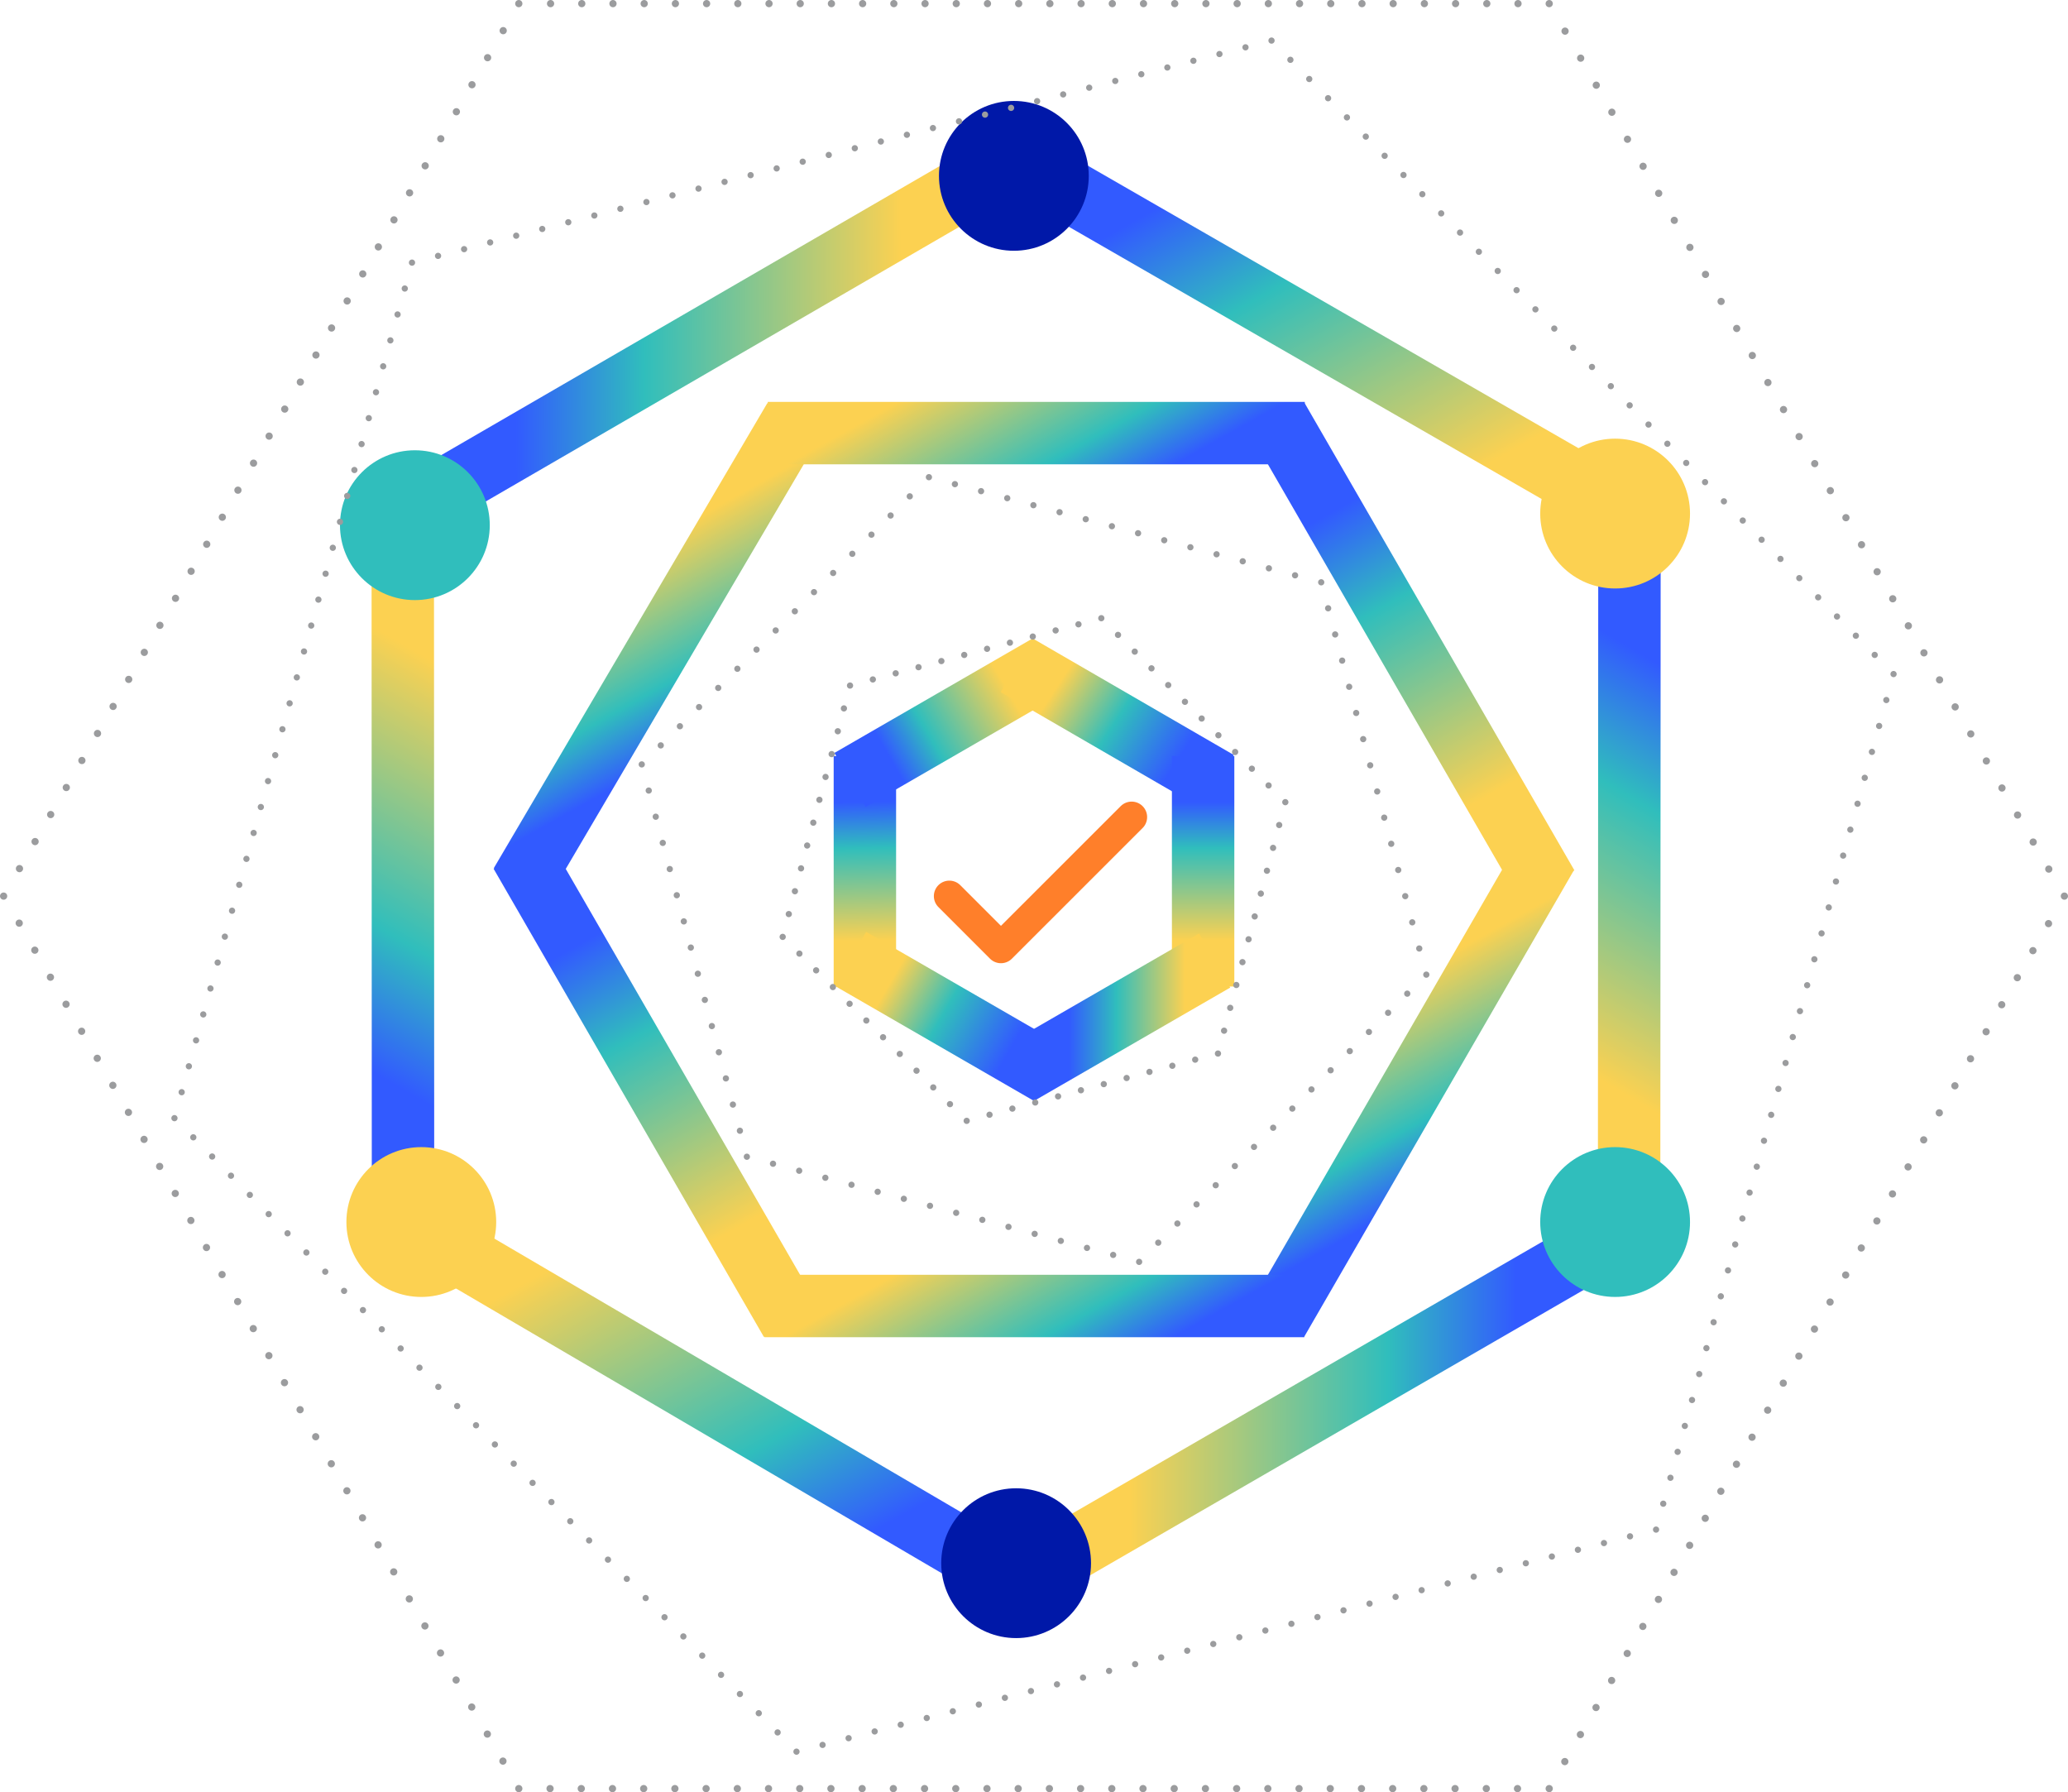 <?xml version="1.0" encoding="UTF-8"?><svg id="Layer_2" xmlns="http://www.w3.org/2000/svg" xmlns:xlink="http://www.w3.org/1999/xlink" viewBox="0 0 331.33 287.1"><defs><style>.cls-1{stroke:url(#linear-gradient-14);}.cls-1,.cls-2,.cls-3,.cls-4,.cls-5,.cls-6,.cls-7,.cls-8,.cls-9,.cls-10,.cls-11,.cls-12,.cls-13,.cls-14,.cls-15,.cls-16,.cls-17,.cls-18,.cls-19,.cls-20,.cls-21{fill:none;}.cls-1,.cls-4,.cls-5,.cls-7,.cls-9,.cls-11,.cls-22,.cls-12,.cls-13,.cls-14,.cls-15,.cls-23,.cls-16,.cls-17,.cls-24,.cls-19,.cls-20,.cls-25{stroke-miterlimit:10;stroke-width:10px;}.cls-26{fill:#fcd151;}.cls-2,.cls-3,.cls-6,.cls-8,.cls-10,.cls-18,.cls-21{stroke-linecap:round;stroke-linejoin:round;}.cls-2,.cls-6,.cls-8,.cls-10,.cls-18,.cls-21{stroke:#9b9c9e;}.cls-2,.cls-10{stroke-width:1.16px;}.cls-3{stroke:#ff7f2a;stroke-width:4.96px;}.cls-27{fill:#30bebc;}.cls-4{stroke:url(#linear-gradient-21);}.cls-5{stroke:url(#linear-gradient-18);}.cls-6{stroke-dasharray:0 4.31;}.cls-7{stroke:url(#linear-gradient-22);}.cls-8{stroke-dasharray:0 3.79;}.cls-9{stroke:url(#linear-gradient-4);}.cls-10{stroke-dasharray:0 5;}.cls-11{stroke:url(#linear-gradient-17);}.cls-22{fill:url(#linear-gradient);stroke:url(#linear-gradient-2);}.cls-12{stroke:url(#linear-gradient-6);}.cls-13{stroke:url(#linear-gradient-16);}.cls-14{stroke:url(#linear-gradient-20);}.cls-15{stroke:url(#linear-gradient-13);}.cls-28{fill:#0018a8;}.cls-23{fill:url(#linear-gradient-9);stroke:url(#linear-gradient-10);}.cls-16{stroke:url(#linear-gradient-15);}.cls-17{stroke:url(#linear-gradient-5);}.cls-24{fill:url(#linear-gradient-7);stroke:url(#linear-gradient-8);}.cls-19{stroke:url(#linear-gradient-19);}.cls-20{stroke:url(#linear-gradient-3);}.cls-25{fill:url(#linear-gradient-11);stroke:url(#linear-gradient-12);}.cls-21{stroke-dasharray:0 4.34;}</style><linearGradient id="linear-gradient" x1="212.09" y1="53.32" x2="211.42" y2="54.44" gradientUnits="userSpaceOnUse"><stop offset="0" stop-color="#0018a8"/><stop offset=".4" stop-color="#30bebc"/><stop offset=".8" stop-color="#fcd151"/></linearGradient><linearGradient id="linear-gradient-2" x1="-1001.92" y1="-1673.47" x2="-899.09" y2="-1673.47" gradientTransform="translate(-785.06 1700.2) rotate(60.79)" gradientUnits="userSpaceOnUse"><stop offset=".2" stop-color="#325aff"/><stop offset=".4" stop-color="#30bebc"/><stop offset=".8" stop-color="#fcd151"/></linearGradient><linearGradient id="linear-gradient-3" x1="-3095.65" y1="-1661.28" x2="-2992.07" y2="-1661.28" gradientTransform="translate(-2717.89 1914.57) rotate(120.59)" xlink:href="#linear-gradient-2"/><linearGradient id="linear-gradient-4" x1="-4139.31" y1="139.74" x2="-4036.26" y2="139.74" gradientTransform="translate(-3875.73 366.51) rotate(179.98)" xlink:href="#linear-gradient-2"/><linearGradient id="linear-gradient-5" x1="-3066.81" y1="1984.64" x2="-2963.6" y2="1984.64" gradientTransform="translate(-3082.03 -1453.92) rotate(-118.94)" xlink:href="#linear-gradient-2"/><linearGradient id="linear-gradient-6" x1="-998.05" y1="1978.81" x2="-894.93" y2="1978.81" gradientTransform="translate(-1174.57 -1671.06) rotate(-59.96)" xlink:href="#linear-gradient-2"/><linearGradient id="linear-gradient-7" x1="138.59" y1="11.4" x2="88.38" y2="96.36" xlink:href="#linear-gradient"/><linearGradient id="linear-gradient-8" x1="61.97" y1="178.68" x2="165.14" y2="178.68" gradientTransform="translate(-1.02 -124.19) rotate(-.31)" xlink:href="#linear-gradient-2"/><linearGradient id="linear-gradient-9" x1="138.57" y1="139.57" x2="138.57" y2="139.57" xlink:href="#linear-gradient"/><linearGradient id="linear-gradient-10" x1="138.89" y1="158.11" x2="138.25" y2="121.04" gradientUnits="userSpaceOnUse"><stop offset=".2" stop-color="#fcd151"/><stop offset=".6" stop-color="#30bebc"/><stop offset=".8" stop-color="#325aff"/></linearGradient><linearGradient id="linear-gradient-11" x1="136.19" y1="115.85" x2="167.69" y2="115.85" xlink:href="#linear-gradient"/><linearGradient id="linear-gradient-12" x1="136.19" y1="124.94" x2="167.7" y2="106.75" gradientTransform="matrix(1,0,0,1,0,0)" xlink:href="#linear-gradient-2"/><linearGradient id="linear-gradient-13" x1="163.14" y1="105.6" x2="194.86" y2="126.2" gradientUnits="userSpaceOnUse"><stop offset=".2" stop-color="#fcd151"/><stop offset=".49" stop-color="#30bebc"/><stop offset=".8" stop-color="#325aff"/></linearGradient><linearGradient id="linear-gradient-14" x1="192.76" y1="121.12" x2="192.76" y2="158.03" gradientTransform="matrix(1,0,0,1,0,0)" xlink:href="#linear-gradient-2"/><linearGradient id="linear-gradient-15" x1="197.11" y1="162.95" x2="160.69" y2="162.95" gradientUnits="userSpaceOnUse"><stop offset=".2" stop-color="#fcd151"/><stop offset=".5" stop-color="#30bebc"/><stop offset=".71" stop-color="#325aff"/></linearGradient><linearGradient id="linear-gradient-16" x1="168.15" y1="172.02" x2="136.27" y2="153.61" gradientUnits="userSpaceOnUse"><stop offset=".2" stop-color="#325aff"/><stop offset=".53" stop-color="#30bebc"/><stop offset=".8" stop-color="#fcd151"/></linearGradient><linearGradient id="linear-gradient-17" x1="213.33" y1="151.29" x2="239.09" y2="197.35" xlink:href="#linear-gradient-10"/><linearGradient id="linear-gradient-18" x1="153.28" y1="186.99" x2="178.12" y2="231.43" xlink:href="#linear-gradient-10"/><linearGradient id="linear-gradient-19" x1="83.91" y1="136.33" x2="126.23" y2="212.02" gradientTransform="matrix(1,0,0,1,0,0)" xlink:href="#linear-gradient-2"/><linearGradient id="linear-gradient-20" x1="92.59" y1="81.55" x2="118.09" y2="127.17" xlink:href="#linear-gradient-10"/><linearGradient id="linear-gradient-21" x1="153.65" y1="47.25" x2="178.4" y2="91.52" xlink:href="#linear-gradient-10"/><linearGradient id="linear-gradient-22" x1="205.21" y1="66.76" x2="247.42" y2="142.27" gradientTransform="matrix(1,0,0,1,0,0)" xlink:href="#linear-gradient-2"/></defs><g id="Text__x2F__Blocks"><line class="cls-22" x1="261.07" y1="82.27" x2="162.44" y2="25.49"/><line class="cls-20" x1="261.01" y1="196.65" x2="261.07" y2="82.27"/><line class="cls-9" x1="162.99" y1="253.32" x2="261.01" y2="196.65"/><line class="cls-17" x1="64.57" y1="195.63" x2="162.99" y2="253.32"/><line class="cls-12" x1="64.53" y1="82.26" x2="64.57" y2="195.63"/><line class="cls-24" x1="162.44" y1="25.49" x2="64.53" y2="82.26"/><circle class="cls-26" cx="258.77" cy="82.27" r="12"/><circle class="cls-27" cx="66.47" cy="84.13" r="12"/><circle class="cls-27" cx="258.77" cy="195.76" r="12"/><circle class="cls-26" cx="67.5" cy="195.76" r="12"/><circle class="cls-28" cx="162.44" cy="28.17" r="12"/><circle class="cls-28" cx="162.8" cy="250.41" r="12"/><line class="cls-23" x1="138.57" y1="121.12" x2="138.57" y2="158.03"/><line class="cls-25" x1="167.69" y1="106.75" x2="136.19" y2="124.94"/><line class="cls-15" x1="195.16" y1="125.26" x2="162.84" y2="106.54"/><line class="cls-1" x1="192.76" y1="158.03" x2="192.76" y2="121.12"/><line class="cls-16" x1="163.19" y1="172.02" x2="194.61" y2="153.87"/><line class="cls-13" x1="136.27" y1="153.61" x2="168.15" y2="172.02"/><line class="cls-11" x1="204.58" y1="211.72" x2="247.83" y2="136.92"/><line class="cls-5" x1="122.48" y1="209.21" x2="208.92" y2="209.21"/><line class="cls-19" x1="83.42" y1="136.68" x2="126.72" y2="211.67"/><line class="cls-14" x1="127.25" y1="67.11" x2="83.42" y2="141.61"/><line class="cls-4" x1="209.05" y1="69.38" x2="123.01" y2="69.38"/><line class="cls-7" x1="247.91" y1="141.91" x2="204.72" y2="67.11"/><line class="cls-18" x1="66.01" y1="42.07" x2="66.01" y2="42.07"/><line class="cls-6" x1="64.85" y1="46.22" x2="28.53" y2="177.04"/><line class="cls-18" x1="27.95" y1="179.12" x2="27.95" y2="179.12"/><line class="cls-6" x1="30.97" y1="182.19" x2="126.1" y2="279.06"/><line class="cls-18" x1="127.61" y1="280.6" x2="127.61" y2="280.6"/><line class="cls-6" x1="131.79" y1="279.52" x2="263.24" y2="245.57"/><line class="cls-18" x1="265.33" y1="245.03" x2="265.33" y2="245.03"/><line class="cls-6" x1="266.48" y1="240.88" x2="302.8" y2="110.06"/><line class="cls-18" x1="303.38" y1="107.98" x2="303.38" y2="107.98"/><line class="cls-6" x1="300.36" y1="104.91" x2="205.23" y2="8.04"/><line class="cls-18" x1="203.72" y1="6.5" x2="203.72" y2="6.5"/><line class="cls-6" x1="199.55" y1="7.58" x2="68.09" y2="41.53"/><line class="cls-18" x1="148.83" y1="76.44" x2="148.83" y2="76.44"/><line class="cls-21" x1="145.76" y1="79.51" x2="104.35" y2="120.92"/><line class="cls-18" x1="102.82" y1="122.45" x2="102.82" y2="122.45"/><line class="cls-21" x1="103.94" y1="126.64" x2="119.1" y2="183.2"/><line class="cls-18" x1="119.66" y1="185.3" x2="119.66" y2="185.3"/><line class="cls-21" x1="123.85" y1="186.42" x2="180.41" y2="201.58"/><line class="cls-18" x1="182.51" y1="202.14" x2="182.51" y2="202.14"/><line class="cls-21" x1="185.57" y1="199.07" x2="226.98" y2="157.66"/><line class="cls-18" x1="228.52" y1="156.13" x2="228.52" y2="156.13"/><line class="cls-21" x1="227.39" y1="151.94" x2="212.24" y2="95.38"/><line class="cls-18" x1="211.68" y1="93.28" x2="211.68" y2="93.28"/><line class="cls-21" x1="207.49" y1="92.16" x2="150.92" y2="77"/><line class="cls-18" x1="125.4" y1="150.08" x2="125.4" y2="150.08"/><line class="cls-8" x1="128.08" y1="152.76" x2="153.54" y2="178.21"/><line class="cls-18" x1="154.88" y1="179.55" x2="154.88" y2="179.55"/><line class="cls-8" x1="158.54" y1="178.57" x2="193.31" y2="169.26"/><line class="cls-18" x1="195.14" y1="168.77" x2="195.14" y2="168.77"/><line class="cls-8" x1="196.12" y1="165.11" x2="205.44" y2="130.33"/><line class="cls-18" x1="205.93" y1="128.5" x2="205.93" y2="128.5"/><line class="cls-8" x1="203.25" y1="125.82" x2="177.79" y2="100.37"/><line class="cls-18" x1="176.45" y1="99.03" x2="176.45" y2="99.03"/><line class="cls-8" x1="172.79" y1="100.01" x2="138.02" y2="109.33"/><line class="cls-18" x1="136.19" y1="109.82" x2="136.19" y2="109.82"/><line class="cls-8" x1="135.21" y1="113.48" x2="125.89" y2="148.25"/><line class="cls-2" x1="83.12" y1="286.52" x2="83.12" y2="286.52"/><line class="cls-10" x1="88.13" y1="286.52" x2="245.71" y2="286.52"/><line class="cls-2" x1="248.21" y1="286.52" x2="248.21" y2="286.52"/><line class="cls-10" x1="250.71" y1="282.19" x2="329.5" y2="145.72"/><line class="cls-2" x1="330.75" y1="143.55" x2="330.75" y2="143.55"/><line class="cls-10" x1="328.25" y1="139.22" x2="249.46" y2="2.75"/><line class="cls-2" x1="248.21" y1=".58" x2="248.21" y2=".58"/><line class="cls-10" x1="243.21" y1=".58" x2="85.62" y2=".58"/><line class="cls-2" x1="83.12" y1=".58" x2="83.12" y2=".58"/><line class="cls-10" x1="80.62" y1="4.91" x2="1.83" y2="141.38"/><line class="cls-2" x1=".58" y1="143.55" x2=".58" y2="143.55"/><line class="cls-10" x1="3.08" y1="147.88" x2="81.87" y2="284.35"/><polyline class="cls-3" points="152.1 143.55 160.37 151.82 181.31 130.89"/></g></svg>